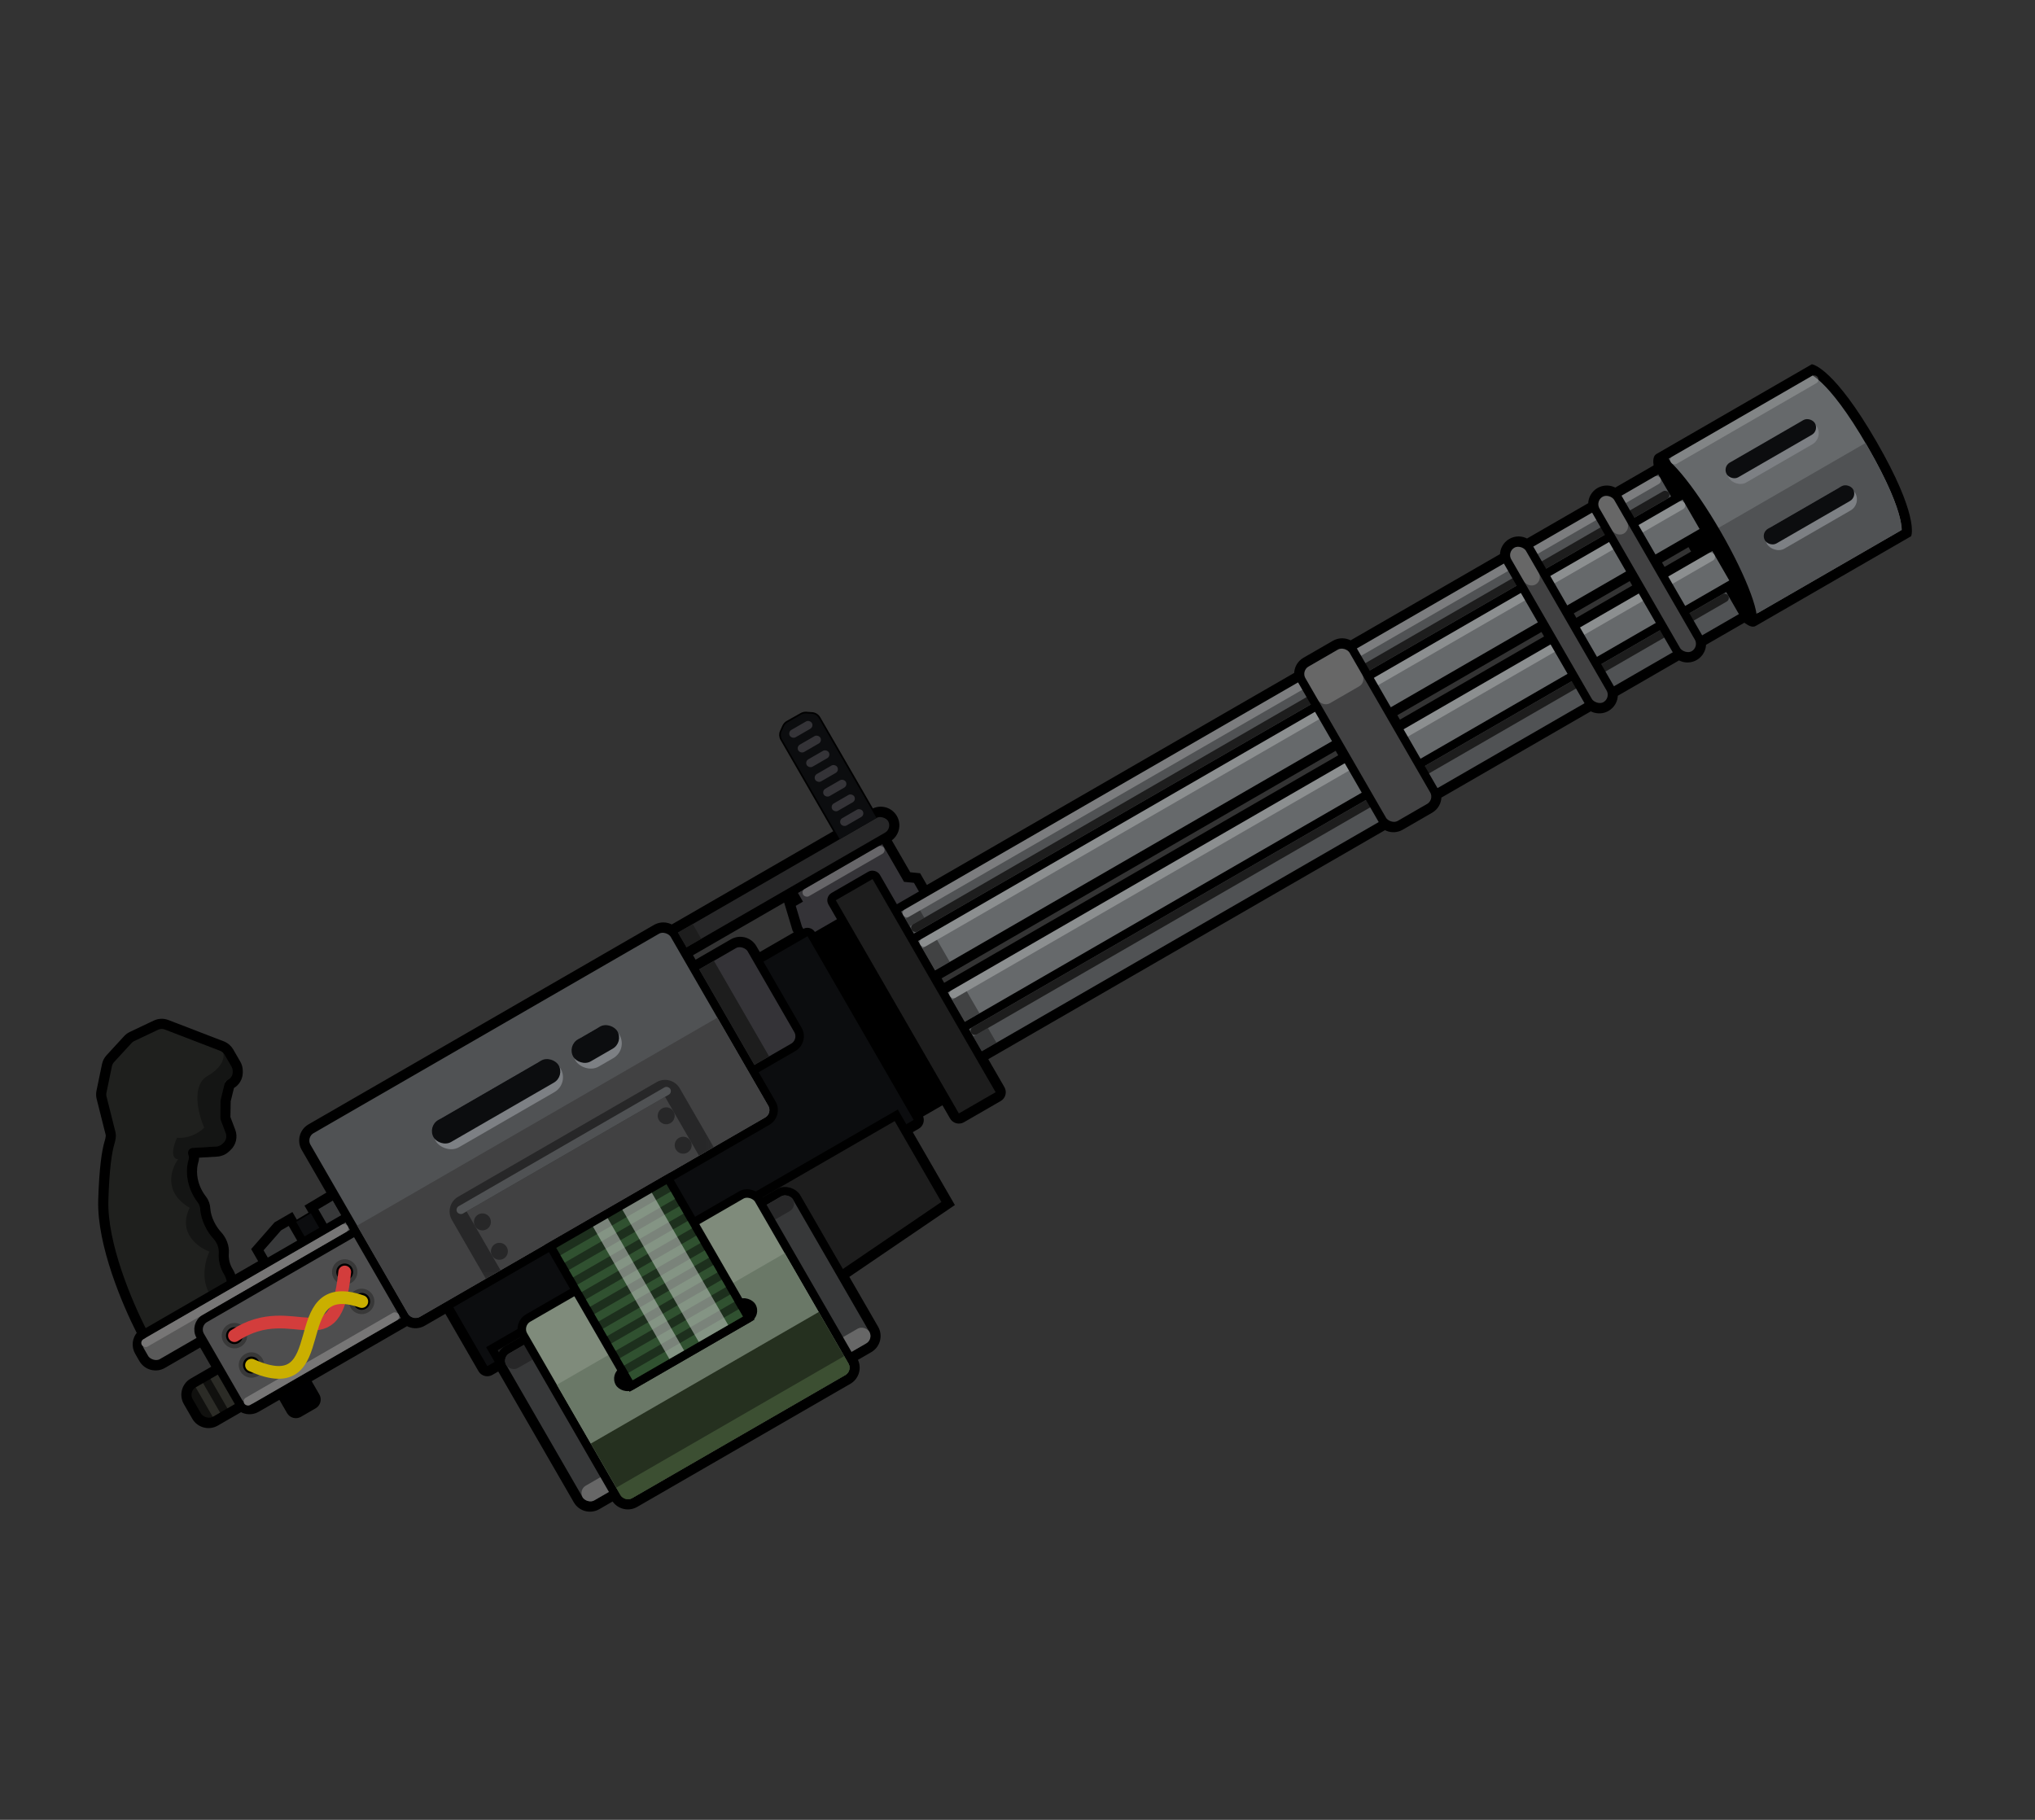 <svg width="123" height="110" viewBox="0 0 123 110" fill="none" xmlns="http://www.w3.org/2000/svg">
<rect x="0" y="0" width="123" height="110" fill="#333333" stroke="none"/>
<path fill-rule="evenodd" clip-rule="evenodd" d="M7.577 62.698C7.666 62.601 7.774 62.522 7.893 62.466L9.336 61.781C9.59 61.661 9.882 61.65 10.144 61.751L13.488 63.038C13.707 63.122 13.89 63.279 14.008 63.481L14.436 64.221C14.529 64.382 14.577 64.565 14.574 64.751L14.573 64.843C14.568 65.201 14.368 65.528 14.054 65.699L13.842 66.559L13.826 67.538L14.125 68.327C14.274 68.718 14.17 69.159 13.864 69.443L13.761 69.539C13.587 69.7 13.362 69.796 13.125 69.811L11.93 69.882C11.939 70.002 11.923 70.118 11.891 70.22C11.764 70.618 11.695 71.516 12.375 72.4C12.526 72.596 12.599 72.827 12.611 73.049C12.642 73.606 12.973 74.211 13.29 74.546C13.57 74.843 13.767 75.3 13.73 75.749C13.701 76.106 13.795 76.477 13.98 76.77C14.058 76.894 14.118 77.035 14.163 77.184L15.742 76.273L15.304 75.513L16.659 73.966L17.639 73.4L17.904 73.86L18.785 73.335L18.541 72.912L19.864 72.124L18.321 69.452C18.038 68.962 18.206 68.334 18.697 68.051L39.58 55.994C39.908 55.805 40.298 55.818 40.604 55.995L50.499 50.282L47.264 44.678C47.181 44.535 47.172 44.36 47.241 44.209L47.382 43.9C47.427 43.801 47.502 43.719 47.597 43.666L48.446 43.187C48.534 43.138 48.634 43.115 48.735 43.122L49.082 43.147C49.252 43.16 49.404 43.255 49.489 43.403L52.721 48.999C53.212 48.716 53.839 48.884 54.122 49.375C54.401 49.858 54.242 50.473 53.768 50.762L54.955 52.819L55.553 52.879L55.987 53.63L78.322 40.735C78.322 40.381 78.505 40.036 78.834 39.847L80.612 38.821C80.94 38.631 81.33 38.644 81.637 38.821L90.762 33.553C90.763 33.199 90.946 32.854 91.275 32.664C91.603 32.474 91.993 32.488 92.3 32.665L96.094 30.475C96.094 30.12 96.278 29.776 96.606 29.586C96.935 29.396 97.325 29.41 97.632 29.587L100.055 28.188C100.001 27.838 100.032 27.608 100.161 27.534L109.528 22.125C109.535 22.127 110.79 22.343 113.33 26.743C115.878 31.156 115.429 32.345 115.429 32.345L106.061 37.753C105.948 37.818 105.77 37.758 105.542 37.594L105.442 37.518L103.019 38.916C103.018 39.271 102.835 39.615 102.506 39.805C102.219 39.971 101.884 39.981 101.6 39.863L101.481 39.804L97.687 41.995C97.686 42.349 97.503 42.693 97.174 42.883C96.887 43.049 96.553 43.059 96.268 42.941L96.149 42.883L87.024 48.151C87.023 48.505 86.84 48.849 86.511 49.039L84.734 50.065C84.447 50.231 84.112 50.242 83.828 50.124L83.709 50.065L59.596 63.986L60.622 65.764C60.764 66.009 60.68 66.323 60.435 66.465L58.213 67.747C57.968 67.889 57.654 67.805 57.513 67.559L57 66.671L55.667 67.441L55.69 67.487C55.797 67.725 55.708 68.009 55.478 68.141L55.034 68.398L57.581 72.809L51.202 77.151L52.987 80.243C53.27 80.734 53.102 81.362 52.611 81.645L51.723 82.158C52.006 82.648 51.838 83.276 51.347 83.559L38.462 90.999C38.002 91.264 37.422 91.133 37.118 90.712L37.061 90.623L36.172 91.136C35.681 91.419 35.054 91.251 34.771 90.761L30.153 82.763L29.709 83.02C29.463 83.161 29.149 83.077 29.008 82.832L26.956 79.277L25.623 80.047C25.335 80.213 25.001 80.224 24.716 80.105L24.598 80.046L18.702 83.451L19.215 84.339C19.356 84.584 19.272 84.898 19.027 85.04L18.138 85.553C17.893 85.694 17.579 85.61 17.438 85.365L16.925 84.477L15.591 85.246C15.304 85.412 14.969 85.423 14.684 85.304L14.566 85.246L13.113 86.084C12.623 86.367 11.995 86.199 11.712 85.709L11.199 84.82C10.916 84.329 11.084 83.702 11.574 83.418L12.907 82.649L12.138 81.316L9.916 82.599C9.425 82.882 8.798 82.713 8.514 82.223L8.258 81.778C8.03 81.384 8.094 80.902 8.382 80.581C7.912 79.657 7.324 78.346 6.855 76.944C6.37 75.497 5.997 73.911 6.037 72.543C6.094 70.617 6.256 69.555 6.418 69.019C6.486 68.793 6.504 68.643 6.486 68.574L5.941 66.408C5.903 66.258 5.9 66.101 5.931 65.95L6.264 64.341C6.302 64.16 6.388 63.991 6.514 63.855L7.577 62.698ZM15.335 84.802L16.668 84.032L15.325 84.807L15.335 84.802ZM57.031 59.544L81.024 45.691L80.767 45.246L56.774 59.099L57.031 59.544ZM84.579 43.639L93.465 38.509L93.208 38.064L84.322 43.194L84.579 43.639ZM95.242 37.483L98.796 35.431L98.54 34.986L94.985 37.038L95.242 37.483ZM100.573 34.404L102.353 33.377C102.31 33.304 102.265 33.231 102.222 33.156L102.096 32.933L100.317 33.96L100.573 34.404ZM42.007 58.147L44.228 56.864L44.322 56.816C44.796 56.603 45.364 56.78 45.63 57.24L45.887 57.684L48.109 56.401L47.998 56.21L47.981 56.153L47.488 54.513L47.834 54.313L47.781 54.221L41.75 57.703L42.007 58.147ZM12.057 72.875C12.047 72.848 12.036 72.821 12.022 72.796L12.019 72.791C12.033 72.818 12.046 72.846 12.057 72.875ZM13.645 68.509C13.663 68.556 13.673 68.605 13.676 68.653C13.675 68.63 13.672 68.607 13.667 68.584C13.662 68.559 13.655 68.534 13.646 68.509L13.346 67.72L13.645 68.509ZM13.992 64.479C14.014 64.517 14.031 64.558 14.042 64.601C14.037 64.581 14.031 64.56 14.023 64.54L13.992 64.479ZM13.444 63.6C13.424 63.584 13.404 63.568 13.382 63.555L13.377 63.553C13.4 63.567 13.423 63.582 13.444 63.6Z" fill="black" stroke="black" stroke-width="0.202"/>
<path d="M109.552 22.408C109.575 22.419 109.605 22.431 109.639 22.45C109.774 22.526 109.994 22.675 110.297 22.965C110.905 23.545 111.842 24.677 113.108 26.872C114.375 29.065 114.887 30.442 115.086 31.259C115.185 31.666 115.205 31.932 115.203 32.087C115.202 32.126 115.197 32.158 115.194 32.184L106.155 37.403L100.512 27.628L109.552 22.408Z" fill="#66696B" stroke="black" stroke-width="0.513"/>
<path d="M105.805 37.308L114.913 32.05C114.913 32.05 115.195 30.998 112.758 26.777L102.983 32.421L105.805 37.308Z" fill="#505254"/>
<ellipse cx="103.111" cy="32.643" rx="1.026" ry="5.9" transform="rotate(-30 103.111 32.643)" fill="black"/>
<path d="M56.15 54.425L49.485 58.273L48.234 56.107L48.226 56.079L47.851 54.828L47.792 54.634L48.184 54.407L47.877 53.876L48.099 53.747L53.195 50.798L53.418 50.67L54.798 53.061L55.265 53.108L55.397 53.121L56.15 54.425Z" fill="#343337" stroke="black" stroke-width="0.513" stroke-linecap="round"/>
<rect x="53.671" y="55.263" width="53.87" height="3.078" transform="rotate(-30 53.671 55.263)" fill="#505254" stroke="black" stroke-width="0.513"/>
<rect x="57.263" y="61.483" width="53.87" height="3.078" transform="rotate(-30 57.263 61.483)" fill="#505254" stroke="black" stroke-width="0.513"/>
<rect x="54.697" y="57.04" width="54.383" height="2.565" transform="rotate(-30 54.697 57.04)" fill="#66696B" stroke="black" stroke-width="0.513"/>
<rect x="56.493" y="60.151" width="54.383" height="2.565" transform="rotate(-30 56.493 60.151)" fill="#66696B" stroke="black" stroke-width="0.513"/>
<rect x="48.809" y="56.589" width="3.078" height="12.826" transform="rotate(-30 48.809 56.589)" fill="black"/>
<path d="M18.586 76.067L17.463 74.123L18.994 73.211L20.129 75.177L18.586 76.067Z" fill="#0C0D0F"/>
<path d="M21.237 73.989L19.904 74.758L18.89 73.002L20.212 72.215L21.237 73.989Z" fill="#373839" stroke="black" stroke-width="0.513" stroke-linecap="round"/>
<path d="M17.545 73.751L18.569 75.526L16.337 76.789L15.618 75.544L16.824 74.168L17.545 73.751Z" fill="#373839" stroke="black" stroke-width="0.513" stroke-linecap="round"/>
<path d="M9.446 62.013C9.637 61.923 9.856 61.915 10.052 61.99L13.396 63.277C13.56 63.34 13.697 63.458 13.785 63.61L14.214 64.35C14.284 64.47 14.32 64.608 14.318 64.748L14.316 64.839C14.312 65.108 14.161 65.354 13.922 65.479C13.865 65.509 13.823 65.562 13.808 65.624L13.593 66.498C13.588 66.516 13.586 66.536 13.585 66.555L13.57 67.534C13.569 67.567 13.574 67.599 13.586 67.63L13.885 68.418C13.996 68.711 13.919 69.042 13.69 69.255L13.586 69.351C13.456 69.472 13.287 69.544 13.109 69.555L11.665 69.642C11.632 69.644 11.611 69.678 11.625 69.709C11.692 69.855 11.688 70.011 11.646 70.142C11.498 70.605 11.432 71.594 12.172 72.556C12.287 72.706 12.346 72.886 12.355 73.064C12.39 73.695 12.755 74.355 13.103 74.723C13.341 74.975 13.504 75.362 13.475 75.728C13.441 76.141 13.549 76.567 13.764 76.907C13.921 77.156 14.004 77.508 13.995 77.829C13.986 78.138 13.885 78.515 13.563 78.698C12.269 79.436 10.707 80.315 9.708 80.876C9.338 81.084 8.863 80.954 8.664 80.568C8.191 79.65 7.58 78.304 7.098 76.863C6.617 75.426 6.255 73.874 6.294 72.55C6.35 70.63 6.512 69.596 6.663 69.093C6.73 68.87 6.771 68.657 6.735 68.511L6.19 66.345C6.162 66.233 6.159 66.115 6.182 66.002L6.515 64.393C6.544 64.257 6.608 64.131 6.703 64.028L7.766 62.872C7.833 62.799 7.913 62.74 8.002 62.697L9.446 62.013Z" fill="#1F201E" stroke="black" stroke-width="0.513" stroke-linecap="round"/>
<path d="M14.063 64.601L13.473 63.582C13.58 63.826 13.545 64.459 12.543 65.037C11.541 65.616 11.991 67.36 12.342 68.159C12.139 68.387 11.527 68.83 10.694 68.776C10.24 69.84 10.557 70.08 10.772 70.067C10.332 70.655 9.855 72.066 11.466 73.006C10.727 74.502 11.955 75.395 12.662 75.655C12.354 76.278 12.011 77.768 13.106 78.738C13.707 78.391 14.348 77.977 14.593 77.812C13.538 77.587 12.949 76.257 13.326 75.205C12.877 75.047 12.045 73.917 12.098 72.872C11.084 71.693 11.242 70.425 11.448 69.938C11.332 69.685 11.506 69.394 11.784 69.377L13.277 69.288L13.768 68.832L13.311 67.628L13.33 66.493L13.611 65.352L14.055 65.12L14.063 64.601Z" fill="black" fill-opacity="0.35"/>
<rect x="8.095" y="80.984" width="18.47" height="2.052" rx="0.77" transform="rotate(-30 8.095 80.984)" fill="#595959" stroke="black" stroke-width="0.513"/>
<rect x="11.036" y="84.025" width="17.444" height="2.565" rx="0.77" transform="rotate(-30 11.036 84.025)" fill="#10100E" stroke="black" stroke-width="0.513"/>
<rect x="17.162" y="80.784" width="4.617" height="2.052" rx="0.513" transform="rotate(60 17.162 80.784)" fill="#000001"/>
<rect x="11.718" y="80.077" width="14.878" height="6.157" rx="0.77" transform="rotate(-30 11.718 80.077)" fill="#4E4E4F" stroke="black" stroke-width="0.513"/>
<rect x="22.689" y="71.374" width="30.27" height="13.339" rx="0.257" transform="rotate(-30 22.689 71.374)" fill="#0C0D0F" stroke="black" stroke-width="0.513"/>
<path d="M54.171 67.415L57.24 72.731L57.043 72.865L45.56 80.68L33.325 87.744L29.733 81.524L54.171 67.415Z" fill="#1D1D1D" stroke="black" stroke-width="0.513"/>
<rect x="21.475" y="70.297" width="27.191" height="7.183" rx="0.77" transform="rotate(-30 21.475 70.297)" fill="#343337" stroke="black" stroke-width="0.513"/>
<rect x="36.187" y="58.841" width="20.009" height="1.539" rx="0.77" transform="rotate(-30 36.187 58.841)" fill="#272728" stroke="black" stroke-width="0.513"/>
<rect x="50.167" y="54.324" width="3.078" height="15.391" rx="0.257" transform="rotate(-30 50.167 54.324)" fill="#1D1D1D" stroke="black" stroke-width="0.513"/>
<path d="M47.264 44.678C47.181 44.535 47.173 44.36 47.241 44.209L47.382 43.9C47.427 43.801 47.502 43.719 47.597 43.666L48.446 43.187C48.534 43.138 48.635 43.115 48.735 43.122L49.082 43.147C49.252 43.16 49.404 43.255 49.489 43.403L52.977 49.444L50.756 50.726L47.264 44.678Z" fill="#0C0D0F"/>
<rect x="55.492" y="56.878" width="53.356" height="0.513" rx="0.257" transform="rotate(-30 55.492 56.878)" fill="white" fill-opacity="0.25"/>
<rect x="57.288" y="59.988" width="53.356" height="0.513" rx="0.257" transform="rotate(-30 57.288 59.988)" fill="white" fill-opacity="0.25"/>
<rect x="58.57" y="62.209" width="52.843" height="0.513" rx="0.257" transform="rotate(-30 58.57 62.209)" fill="#1D1D1D"/>
<rect x="54.979" y="55.989" width="52.843" height="0.513" rx="0.257" transform="rotate(-30 54.979 55.989)" fill="#1D1D1D"/>
<rect x="54.466" y="55.1" width="52.843" height="0.513" rx="0.257" transform="rotate(-30 54.466 55.1)" fill="white" fill-opacity="0.25"/>
<rect x="48.415" y="53.855" width="5.643" height="0.513" rx="0.257" transform="rotate(-30 48.415 53.855)" fill="white" fill-opacity="0.25"/>
<rect x="47.609" y="44.249" width="1.539" height="0.513" rx="0.257" transform="rotate(-30 47.609 44.249)" fill="#343337"/>
<rect x="48.122" y="45.138" width="1.539" height="0.513" rx="0.257" transform="rotate(-30 48.122 45.138)" fill="#343337"/>
<rect x="48.635" y="46.026" width="1.539" height="0.513" rx="0.257" transform="rotate(-30 48.635 46.026)" fill="#343337"/>
<rect x="49.148" y="46.915" width="1.539" height="0.513" rx="0.257" transform="rotate(-30 49.148 46.915)" fill="#343337"/>
<rect x="49.661" y="47.804" width="1.539" height="0.513" rx="0.257" transform="rotate(-30 49.661 47.804)" fill="#343337"/>
<rect x="50.174" y="48.692" width="1.539" height="0.513" rx="0.257" transform="rotate(-30 50.174 48.692)" fill="#343337"/>
<rect x="50.687" y="49.581" width="1.539" height="0.513" rx="0.257" transform="rotate(-30 50.687 49.581)" fill="#343337"/>
<rect x="29.99" y="81.968" width="20.522" height="10.774" rx="0.77" transform="rotate(-30 29.99 81.968)" fill="#373839" stroke="black" stroke-width="0.513"/>
<rect x="18.159" y="68.657" width="25.652" height="13.339" rx="0.77" transform="rotate(-30 18.159 68.657)" fill="#505254" stroke="black" stroke-width="0.513"/>
<rect x="34.959" y="90.06" width="20.009" height="1.026" rx="0.513" transform="rotate(-30 34.959 90.06)" fill="#676767"/>
<rect x="30.341" y="82.062" width="20.009" height="1.026" rx="0.513" transform="rotate(-30 30.341 82.062)" fill="#272728"/>
<rect x="14.634" y="84.614" width="10.774" height="0.513" rx="0.257" transform="rotate(-30 14.634 84.614)" fill="#777676"/>
<rect x="8.446" y="81.078" width="14.365" height="0.513" rx="0.257" transform="rotate(-30 8.446 81.078)" fill="#777676"/>
<rect x="31.255" y="80.054" width="16.417" height="12.826" rx="0.77" transform="rotate(-30 31.255 80.054)" fill="#7F8B7B" stroke="black" stroke-width="0.513"/>
<rect x="33.657" y="83.702" width="15.904" height="4.104" transform="rotate(-30 33.657 83.702)" fill="#6A7867"/>
<path d="M35.709 87.256L49.483 79.304L51.279 82.414C51.42 82.66 51.336 82.974 51.091 83.115L38.206 90.554C37.961 90.696 37.647 90.612 37.505 90.367L35.709 87.256Z" fill="#25301F"/>
<path d="M21.587 74.083L43.358 61.514L46.437 66.845C46.578 67.091 46.494 67.404 46.249 67.546L25.366 79.603C25.121 79.744 24.807 79.66 24.665 79.415L21.587 74.083Z" fill="#414142"/>
<path d="M37.248 89.922L51.022 81.97L51.279 82.414C51.42 82.66 51.336 82.974 51.091 83.115L38.206 90.554C37.961 90.696 37.647 90.612 37.505 90.367L37.248 89.922Z" fill="#3C4F32"/>
<rect x="13.164" y="83.093" width="2.052" height="0.513" transform="rotate(60 13.164 83.093)" fill="#2B2B26"/>
<rect x="12.275" y="83.606" width="2.052" height="0.513" transform="rotate(60 12.275 83.606)" fill="#2B2B26"/>
<circle cx="14.171" cy="80.734" r="0.641" transform="rotate(-30 14.171 80.734)" fill="black" stroke="#383838" stroke-width="0.257"/>
<circle cx="20.836" cy="76.886" r="0.641" transform="rotate(-30 20.836 76.886)" fill="black" stroke="#383838" stroke-width="0.257"/>
<circle cx="15.198" cy="82.511" r="0.641" transform="rotate(-30 15.198 82.511)" fill="black" stroke="#383838" stroke-width="0.257"/>
<rect x="36.836" y="83.051" width="9.748" height="1.539" rx="0.77" transform="rotate(-30 36.836 83.051)" fill="black"/>
<circle cx="21.862" cy="78.664" r="0.641" transform="rotate(-30 21.862 78.664)" fill="black" stroke="#383838" stroke-width="0.257"/>
<rect x="33.27" y="75.335" width="8.209" height="9.748" transform="rotate(-30 33.27 75.335)" fill="#1D2F1D" stroke="black" stroke-width="0.513"/>
<rect x="34.39" y="76.763" width="7.696" height="0.513" transform="rotate(-30 34.39 76.763)" fill="#305130"/>
<rect x="33.877" y="75.874" width="7.696" height="0.513" transform="rotate(-30 33.877 75.874)" fill="#305130"/>
<rect x="34.903" y="77.651" width="7.696" height="0.513" transform="rotate(-30 34.903 77.651)" fill="#305130"/>
<rect x="35.416" y="78.54" width="7.696" height="0.513" transform="rotate(-30 35.416 78.54)" fill="#305130"/>
<rect x="35.929" y="79.428" width="7.696" height="0.513" transform="rotate(-30 35.929 79.428)" fill="#305130"/>
<rect x="36.442" y="80.317" width="7.696" height="0.513" transform="rotate(-30 36.442 80.317)" fill="#305130"/>
<rect x="36.955" y="81.205" width="7.696" height="0.513" transform="rotate(-30 36.955 81.205)" fill="#305130"/>
<rect x="37.468" y="82.094" width="7.696" height="0.513" transform="rotate(-30 37.468 82.094)" fill="#305130"/>
<rect x="37.981" y="82.983" width="7.696" height="0.513" transform="rotate(-30 37.981 82.983)" fill="#305130"/>
<g style="mix-blend-mode:overlay">
<rect x="37.619" y="73.121" width="2.052" height="9.235" transform="rotate(-30 37.619 73.121)" fill="#D9D9D9" fill-opacity="0.5"/>
</g>
<g style="mix-blend-mode:overlay">
<rect x="35.842" y="74.147" width="1.026" height="9.235" transform="rotate(-30 35.842 74.147)" fill="#D9D9D9" fill-opacity="0.5"/>
</g>
<rect x="25.824" y="68.082" width="8.722" height="2.052" rx="1.026" transform="rotate(-30 25.824 68.082)" fill="#7D8084"/>
<rect x="104.109" y="28.216" width="6.157" height="1.539" rx="0.77" transform="rotate(-30 104.109 28.216)" fill="#7D8084"/>
<rect x="106.418" y="32.215" width="6.157" height="1.539" rx="0.77" transform="rotate(-30 106.418 32.215)" fill="#7D8084"/>
<rect x="34.266" y="63.209" width="3.078" height="2.052" rx="1.026" transform="rotate(-30 34.266 63.209)" fill="#7D8084"/>
<rect x="25.824" y="68.082" width="8.722" height="1.539" rx="0.77" transform="rotate(-30 25.824 68.082)" fill="#0C0D0F"/>
<rect x="104.109" y="28.216" width="6.157" height="1.026" rx="0.513" transform="rotate(-30 104.109 28.216)" fill="#0C0D0F"/>
<rect x="106.418" y="32.215" width="6.157" height="1.026" rx="0.513" transform="rotate(-30 106.418 32.215)" fill="#0C0D0F"/>
<rect x="34.266" y="63.209" width="3.078" height="1.539" rx="0.77" transform="rotate(-30 34.266 63.209)" fill="#0C0D0F"/>
<rect x="78.296" y="40.454" width="3.591" height="11.287" rx="0.77" transform="rotate(-30 78.296 40.454)" fill="#414142" stroke="black" stroke-width="0.513"/>
<rect x="78.647" y="40.547" width="3.078" height="2.565" rx="0.513" transform="rotate(-30 78.647 40.547)" fill="#D9D9D9" fill-opacity="0.25"/>
<rect x="90.737" y="33.271" width="1.539" height="11.287" rx="0.77" transform="rotate(-30 90.737 33.271)" fill="#414142" stroke="black" stroke-width="0.513"/>
<rect x="91.087" y="33.365" width="1.026" height="2.565" rx="0.513" transform="rotate(-30 91.087 33.365)" fill="#D9D9D9" fill-opacity="0.25"/>
<rect x="96.069" y="30.193" width="1.539" height="11.287" rx="0.77" transform="rotate(-30 96.069 30.193)" fill="#414142" stroke="black" stroke-width="0.513"/>
<rect x="96.419" y="30.287" width="1.026" height="2.565" rx="0.513" transform="rotate(-30 96.419 30.287)" fill="#D9D9D9" fill-opacity="0.25"/>
<rect x="100.862" y="27.721" width="10.261" height="0.513" rx="0.257" transform="rotate(-30 100.862 27.721)" fill="#D9D9D9" fill-opacity="0.25"/>
<rect x="42.263" y="58.591" width="1.026" height="6.67" transform="rotate(-30 42.263 58.591)" fill="#1D1D1D"/>
<rect x="40.981" y="56.37" width="1.026" height="1.026" transform="rotate(-30 40.981 56.37)" fill="#1D1D1D"/>
<path d="M14.171 80.734C17.82 78.332 20.257 82.553 20.836 76.886" stroke="#D33D3C" stroke-width="0.77" stroke-linecap="round"/>
<path d="M21.867 78.672C17.05 76.999 20.399 84.852 15.203 82.52" stroke="#CAAF00" stroke-width="0.77" stroke-linecap="round"/>
<rect x="55.748" y="57.322" width="1.026" height="1.539" transform="rotate(-30 55.748 57.322)" fill="#1D1D1D" fill-opacity="0.5"/>
<rect x="57.544" y="60.432" width="1.026" height="1.539" transform="rotate(-30 57.544 60.432)" fill="#1D1D1D" fill-opacity="0.5"/>
<rect x="58.827" y="62.654" width="1.026" height="1.026" transform="rotate(-30 58.827 62.654)" fill="#1D1D1D" fill-opacity="0.5"/>
<rect x="54.723" y="55.545" width="1.026" height="0.513" transform="rotate(-30 54.723 55.545)" fill="#1D1D1D" fill-opacity="0.5"/>
<mask id="path-92-outside-1_3353_1097" maskUnits="userSpaceOnUse" x="26.135" y="64.172" width="17.722" height="13.696" fill="black">
<rect fill="white" x="26.135" y="64.172" width="17.722" height="13.696"/>
<path d="M27.757 73.483C27.616 73.237 27.7 72.924 27.945 72.782L39.941 65.856C40.187 65.714 40.501 65.798 40.642 66.044L42.694 69.598L29.809 77.037L27.757 73.483Z"/>
</mask>
<path d="M27.757 73.483C27.616 73.237 27.7 72.924 27.945 72.782L39.941 65.856C40.187 65.714 40.501 65.798 40.642 66.044L42.694 69.598L29.809 77.037L27.757 73.483Z" fill="#414142"/>
<path d="M27.313 73.739C27.03 73.249 27.198 72.621 27.689 72.338L39.685 65.412C40.176 65.128 40.803 65.296 41.087 65.787L40.198 66.3L28.202 73.226L27.313 73.739ZM42.694 69.598L29.809 77.037L42.694 69.598ZM29.365 77.294L27.313 73.739C27.03 73.249 27.198 72.621 27.689 72.338L28.202 73.226L30.254 76.781L29.365 77.294ZM39.685 65.412C40.176 65.128 40.803 65.296 41.087 65.787L43.139 69.342L42.25 69.855L40.198 66.3L39.685 65.412Z" fill="#272728" mask="url(#path-92-outside-1_3353_1097)"/>
<rect x="27.501" y="73.038" width="14.878" height="0.513" rx="0.257" transform="rotate(-30 27.501 73.038)" fill="#505254"/>
<circle cx="29.159" cy="73.858" r="0.513" transform="rotate(-30 29.159 73.858)" fill="#272728"/>
<circle cx="30.185" cy="75.636" r="0.513" transform="rotate(-30 30.185 75.636)" fill="#272728"/>
<circle cx="40.267" cy="67.445" r="0.513" transform="rotate(-30 40.267 67.445)" fill="#272728"/>
<circle cx="41.293" cy="69.223" r="0.513" transform="rotate(-30 41.293 69.223)" fill="#272728"/>
</svg>
